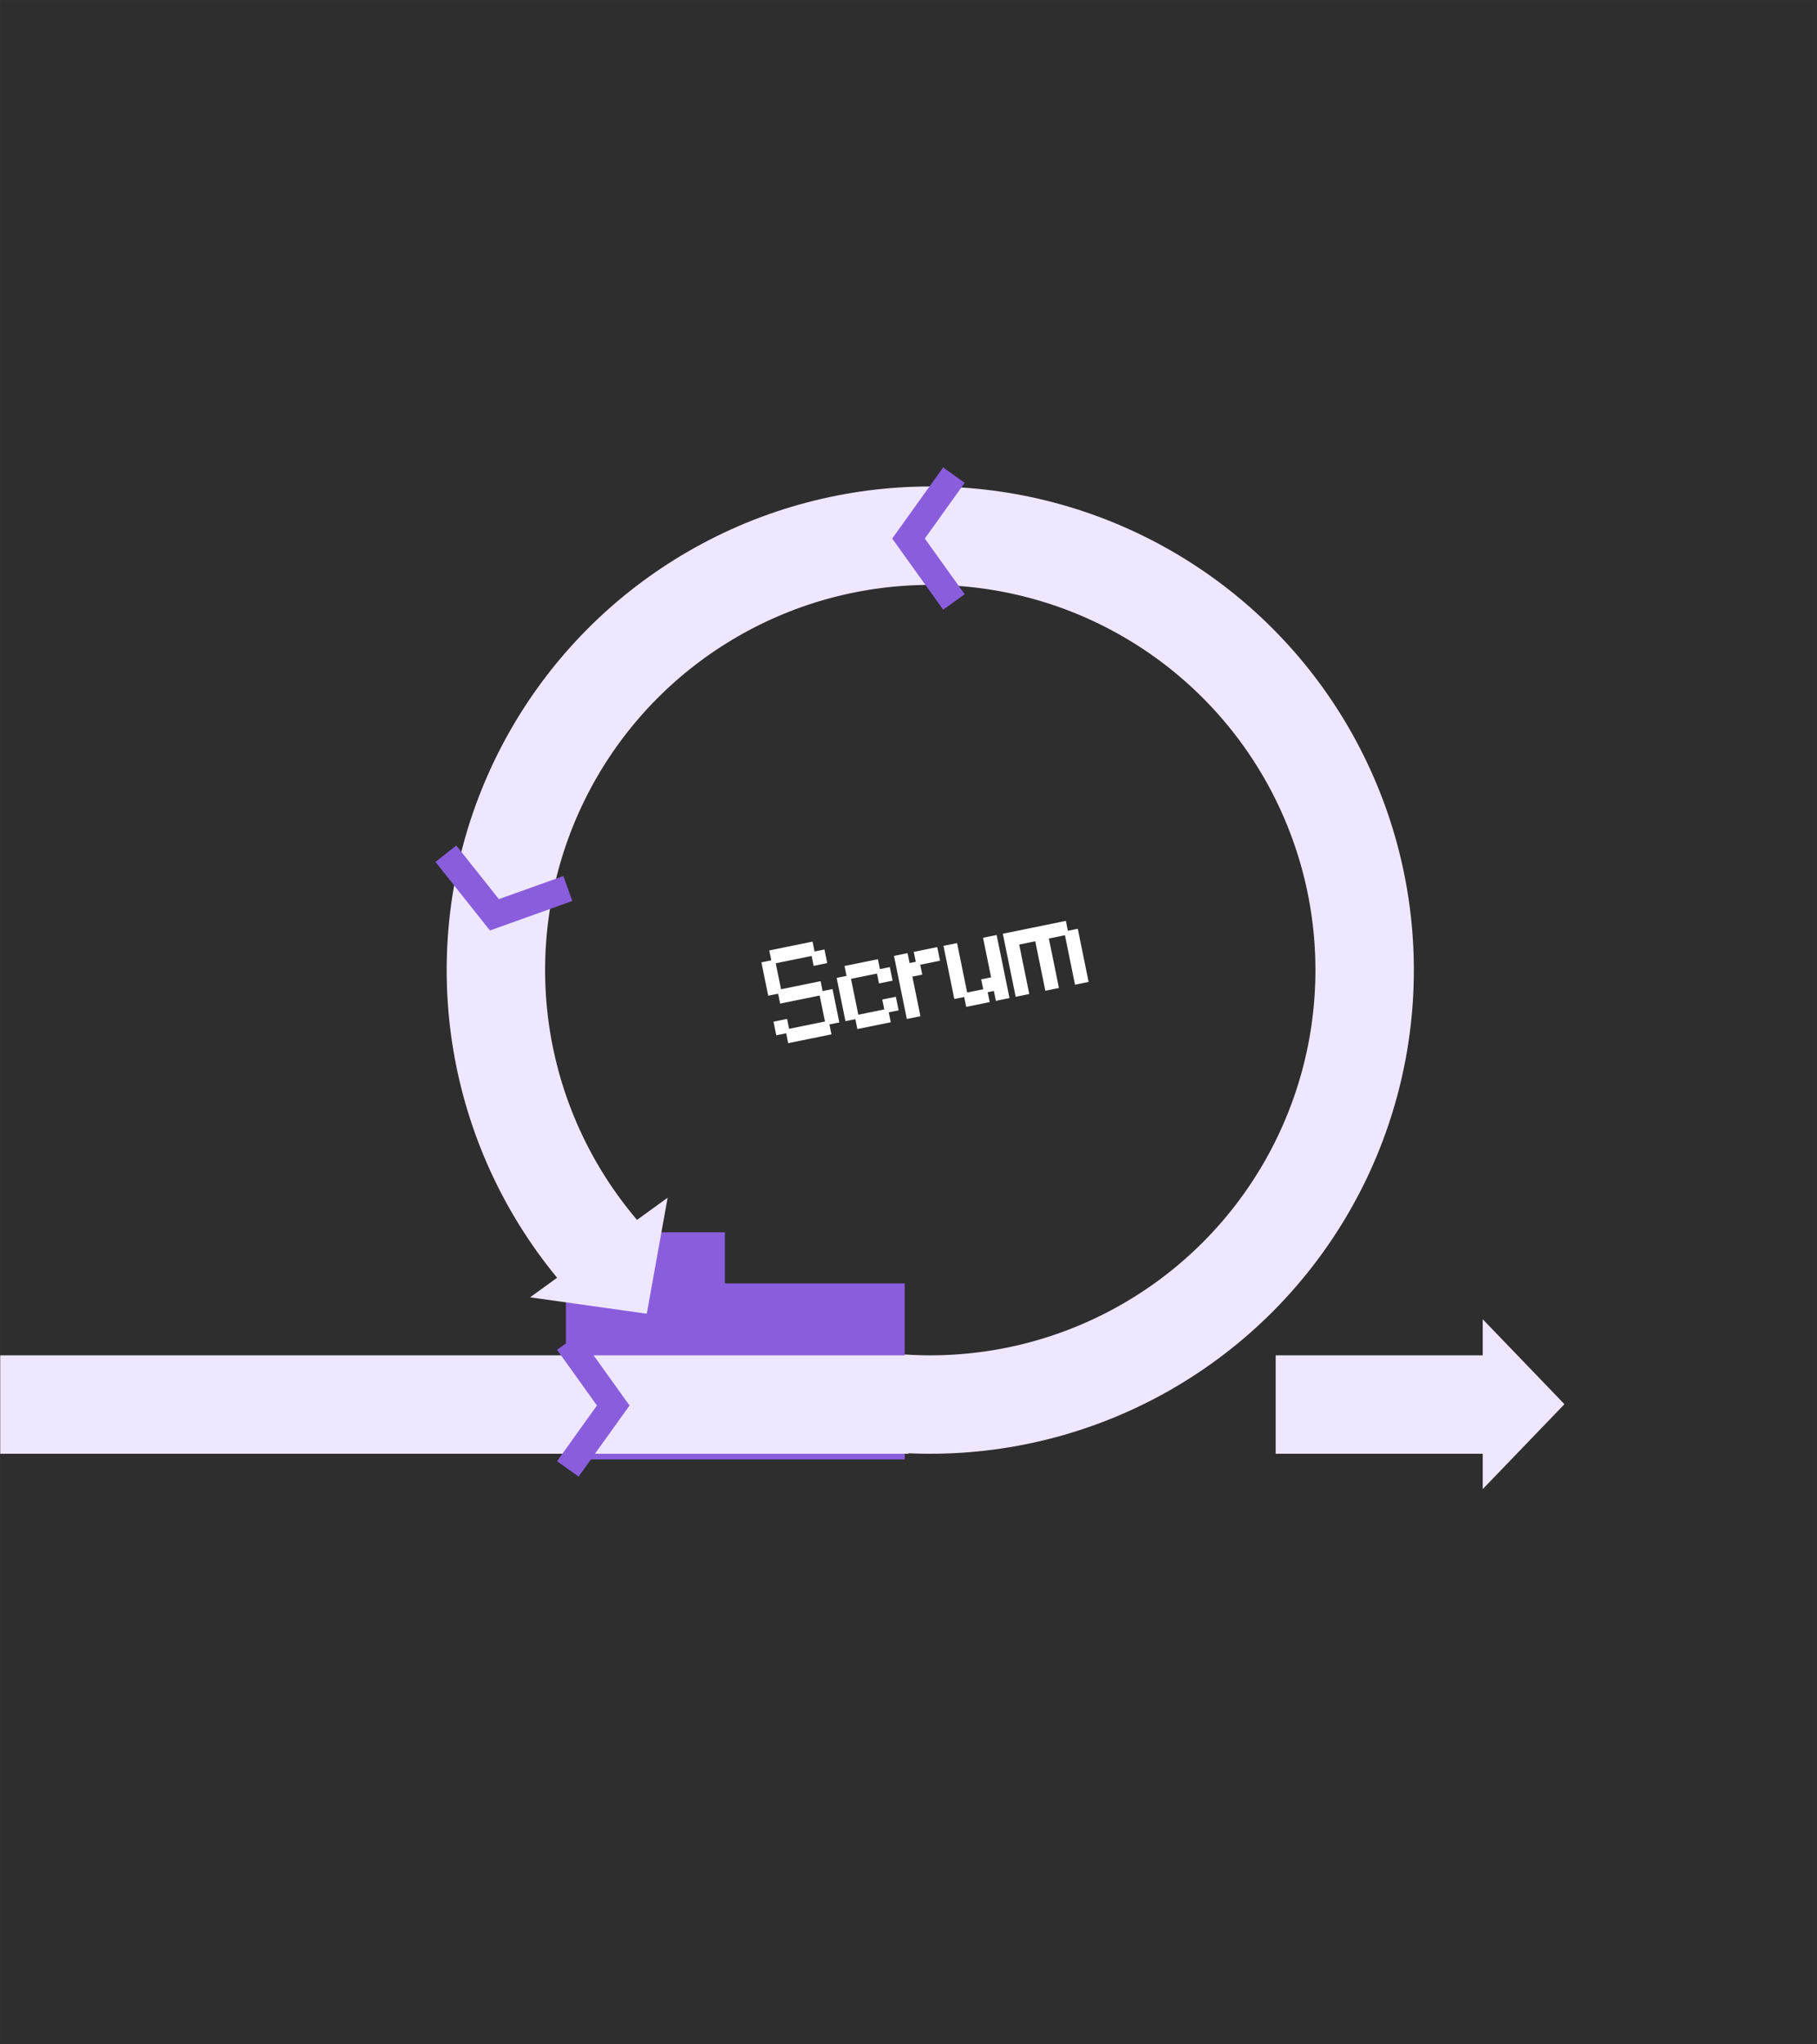<svg width="960" height="1080" viewBox="0 0 960 1080" fill="none" xmlns="http://www.w3.org/2000/svg">
<rect x="0" y="0" width="960" height="1080" fill="#333333" stroke="none"/>
<mask id="mask0_803_233" style="mask-type:alpha" maskUnits="userSpaceOnUse" x="0" y="0" width="960" height="1080">
<rect width="960" height="1080" fill="#D9D9D9"/>
</mask>
<g mask="url(#mask0_803_233)">
<rect width="960" height="1080" fill="black" fill-opacity="0.1"/>
<path d="M403.462 509.171L408.688 508.105L407.623 502.88L428.526 498.619L429.591 503.845L434.817 502.78L435.882 508.006L430.657 509.071L429.591 503.845L408.688 508.105L411.883 523.783L432.787 519.523L433.852 524.749L439.078 523.684L442.273 539.361L437.047 540.427L438.112 545.652L417.208 549.913L416.143 544.687L410.917 545.752L409.852 540.526L415.078 539.461L416.143 544.687L437.047 540.427L433.852 524.749L412.948 529.009L411.883 523.783L406.657 524.848L403.462 509.171ZM473.608 532.975L468.382 534.04L469.447 539.266L453.769 542.461L452.704 537.235L447.478 538.301L443.218 517.397L448.444 516.332L447.379 511.106L463.057 507.911L464.122 513.137L469.348 512.072L470.413 517.298L465.187 518.363L464.122 513.137L448.444 516.332L452.704 537.235L468.382 534.04L467.317 528.814L472.543 527.749L473.608 532.975ZM485.125 536.071L479.899 537.136L473.508 505.781L478.734 504.716L479.799 509.941L485.025 508.876L483.96 503.651L494.412 501.52L495.477 506.746L485.025 508.876L486.09 514.102L480.864 515.167L485.125 536.071ZM525.887 522.32L520.661 523.385L521.726 528.611L511.275 530.742L510.21 525.516L504.984 526.581L499.658 500.451L504.884 499.386L510.21 525.516L520.661 523.385L519.596 518.16L524.822 517.095L520.562 496.191L525.788 495.126L532.178 526.481L526.952 527.546L525.887 522.32ZM537.404 525.416L531.014 494.061L562.369 487.67L563.434 492.896L568.66 491.831L573.986 517.961L568.76 519.026L563.434 492.896L552.982 495.026L558.308 521.156L553.082 522.221L547.757 496.091L537.305 498.222L542.63 524.351L537.404 525.416Z" fill="white"/>
<path d="M403.462 509.171L403.262 508.191L402.282 508.39L402.482 509.37L403.462 509.171ZM408.688 508.105L408.888 509.085L409.867 508.886L409.668 507.906L408.688 508.105ZM407.623 502.88L407.423 501.9L406.443 502.099L406.643 503.079L407.623 502.88ZM428.526 498.619L429.506 498.42L429.307 497.44L428.327 497.639L428.526 498.619ZM429.591 503.845L428.612 504.045L428.811 505.025L429.791 504.825L429.591 503.845ZM434.817 502.78L435.797 502.58L435.598 501.601L434.618 501.8L434.817 502.78ZM435.882 508.006L436.082 508.986L437.062 508.786L436.862 507.806L435.882 508.006ZM430.657 509.071L429.677 509.271L429.876 510.251L430.856 510.051L430.657 509.071ZM429.591 503.845L430.571 503.646L430.372 502.666L429.392 502.865L429.591 503.845ZM408.688 508.105L408.488 507.126L407.508 507.325L407.708 508.305L408.688 508.105ZM411.883 523.783L410.903 523.983L411.103 524.963L412.083 524.763L411.883 523.783ZM432.787 519.523L433.767 519.323L433.567 518.343L432.587 518.543L432.787 519.523ZM433.852 524.749L432.872 524.949L433.072 525.928L434.051 525.729L433.852 524.749ZM439.078 523.684L440.057 523.484L439.858 522.504L438.878 522.704L439.078 523.684ZM442.273 539.361L442.473 540.341L443.452 540.142L443.253 539.162L442.273 539.361ZM437.047 540.427L436.847 539.447L435.867 539.646L436.067 540.626L437.047 540.427ZM438.112 545.652L438.312 546.632L439.292 546.433L439.092 545.453L438.112 545.652ZM417.208 549.913L416.229 550.112L416.428 551.092L417.408 550.893L417.208 549.913ZM416.143 544.687L417.123 544.487L416.923 543.507L415.944 543.707L416.143 544.687ZM410.917 545.752L409.938 545.952L410.137 546.931L411.117 546.732L410.917 545.752ZM409.852 540.526L409.653 539.546L408.673 539.746L408.872 540.726L409.852 540.526ZM415.078 539.461L416.058 539.261L415.858 538.281L414.879 538.481L415.078 539.461ZM416.143 544.687L415.163 544.887L415.363 545.866L416.343 545.667L416.143 544.687ZM437.047 540.427L437.247 541.406L438.226 541.207L438.027 540.227L437.047 540.427ZM433.852 524.749L434.832 524.549L434.632 523.569L433.652 523.769L433.852 524.749ZM412.948 529.009L411.968 529.209L412.168 530.189L413.148 529.989L412.948 529.009ZM411.883 523.783L412.863 523.583L412.663 522.604L411.683 522.803L411.883 523.783ZM406.657 524.848L405.677 525.048L405.877 526.028L406.857 525.828L406.657 524.848ZM403.662 510.15L408.888 509.085L408.488 507.126L403.262 508.191L403.662 510.15ZM409.668 507.906L408.603 502.68L406.643 503.079L407.708 508.305L409.668 507.906ZM407.822 503.859L428.726 499.599L428.327 497.639L407.423 501.9L407.822 503.859ZM427.547 498.819L428.612 504.045L430.571 503.646L429.506 498.42L427.547 498.819ZM429.791 504.825L435.017 503.76L434.618 501.8L429.392 502.865L429.791 504.825ZM433.837 502.98L434.903 508.206L436.862 507.806L435.797 502.58L433.837 502.98ZM435.683 507.026L430.457 508.091L430.856 510.051L436.082 508.986L435.683 507.026ZM431.636 508.871L430.571 503.646L428.612 504.045L429.677 509.271L431.636 508.871ZM429.392 502.865L408.488 507.126L408.888 509.085L429.791 504.825L429.392 502.865ZM407.708 508.305L410.903 523.983L412.863 523.583L409.668 507.906L407.708 508.305ZM412.083 524.763L432.986 520.503L432.587 518.543L411.683 522.803L412.083 524.763ZM431.807 519.723L432.872 524.949L434.832 524.549L433.767 519.323L431.807 519.723ZM434.051 525.729L439.277 524.664L438.878 522.704L433.652 523.769L434.051 525.729ZM438.098 523.883L441.293 539.561L443.253 539.162L440.057 523.484L438.098 523.883ZM442.073 538.382L436.847 539.447L437.247 541.406L442.473 540.341L442.073 538.382ZM436.067 540.626L437.132 545.852L439.092 545.453L438.027 540.227L436.067 540.626ZM437.912 544.673L417.009 548.933L417.408 550.893L438.312 546.632L437.912 544.673ZM418.188 549.713L417.123 544.487L415.163 544.887L416.229 550.112L418.188 549.713ZM415.944 543.707L410.718 544.772L411.117 546.732L416.343 545.667L415.944 543.707ZM411.897 545.552L410.832 540.326L408.872 540.726L409.938 545.952L411.897 545.552ZM410.052 541.506L415.278 540.441L414.879 538.481L409.653 539.546L410.052 541.506ZM414.098 539.661L415.163 544.887L417.123 544.487L416.058 539.261L414.098 539.661ZM416.343 545.667L437.247 541.406L436.847 539.447L415.944 543.707L416.343 545.667ZM438.027 540.227L434.832 524.549L432.872 524.949L436.067 540.626L438.027 540.227ZM433.652 523.769L412.748 528.029L413.148 529.989L434.051 525.729L433.652 523.769ZM413.928 528.809L412.863 523.583L410.903 523.983L411.968 529.209L413.928 528.809ZM411.683 522.803L406.457 523.868L406.857 525.828L412.083 524.763L411.683 522.803ZM407.637 524.649L404.442 508.971L402.482 509.37L405.677 525.048L407.637 524.649ZM473.608 532.975L473.808 533.955L474.787 533.755L474.588 532.776L473.608 532.975ZM468.382 534.04L468.182 533.06L467.202 533.26L467.402 534.24L468.382 534.04ZM469.447 539.266L469.647 540.246L470.627 540.046L470.427 539.067L469.447 539.266ZM453.769 542.461L452.789 542.661L452.989 543.641L453.969 543.441L453.769 542.461ZM452.704 537.235L453.684 537.036L453.484 536.056L452.505 536.256L452.704 537.235ZM447.478 538.301L446.498 538.5L446.698 539.48L447.678 539.28L447.478 538.301ZM443.218 517.397L443.018 516.417L442.038 516.617L442.238 517.597L443.218 517.397ZM448.444 516.332L448.644 517.312L449.624 517.112L449.424 516.132L448.444 516.332ZM447.379 511.106L447.179 510.126L446.199 510.326L446.399 511.306L447.379 511.106ZM463.057 507.911L464.036 507.711L463.837 506.731L462.857 506.931L463.057 507.911ZM464.122 513.137L463.142 513.336L463.342 514.316L464.321 514.117L464.122 513.137ZM469.348 512.072L470.327 511.872L470.128 510.892L469.148 511.092L469.348 512.072ZM470.413 517.298L470.612 518.277L471.592 518.078L471.392 517.098L470.413 517.298ZM465.187 518.363L464.207 518.562L464.407 519.542L465.386 519.342L465.187 518.363ZM464.122 513.137L465.102 512.937L464.902 511.957L463.922 512.157L464.122 513.137ZM448.444 516.332L448.244 515.352L447.264 515.552L447.464 516.532L448.444 516.332ZM452.704 537.235L451.724 537.435L451.924 538.415L452.904 538.215L452.704 537.235ZM468.382 534.04L468.582 535.02L469.561 534.82L469.362 533.841L468.382 534.04ZM467.317 528.814L467.117 527.835L466.137 528.034L466.337 529.014L467.317 528.814ZM472.543 527.749L473.523 527.55L473.323 526.57L472.343 526.769L472.543 527.749ZM473.408 531.995L468.182 533.06L468.582 535.02L473.808 533.955L473.408 531.995ZM467.402 534.24L468.467 539.466L470.427 539.067L469.362 533.841L467.402 534.24ZM469.247 538.286L453.57 541.482L453.969 543.441L469.647 540.246L469.247 538.286ZM454.749 542.262L453.684 537.036L451.724 537.435L452.789 542.661L454.749 542.262ZM452.505 536.256L447.279 537.321L447.678 539.28L452.904 538.215L452.505 536.256ZM448.458 538.101L444.198 517.197L442.238 517.597L446.498 538.5L448.458 538.101ZM443.418 518.377L448.644 517.312L448.244 515.352L443.018 516.417L443.418 518.377ZM449.424 516.132L448.359 510.906L446.399 511.306L447.464 516.532L449.424 516.132ZM447.579 512.086L463.256 508.891L462.857 506.931L447.179 510.126L447.579 512.086ZM462.077 508.11L463.142 513.336L465.102 512.937L464.036 507.711L462.077 508.11ZM464.321 514.117L469.547 513.051L469.148 511.092L463.922 512.157L464.321 514.117ZM468.368 512.271L469.433 517.497L471.392 517.098L470.327 511.872L468.368 512.271ZM470.213 516.318L464.987 517.383L465.386 519.342L470.612 518.277L470.213 516.318ZM466.167 518.163L465.102 512.937L463.142 513.336L464.207 518.562L466.167 518.163ZM463.922 512.157L448.244 515.352L448.644 517.312L464.321 514.117L463.922 512.157ZM447.464 516.532L451.724 537.435L453.684 537.036L449.424 516.132L447.464 516.532ZM452.904 538.215L468.582 535.02L468.182 533.06L452.505 536.256L452.904 538.215ZM469.362 533.841L468.297 528.615L466.337 529.014L467.402 534.24L469.362 533.841ZM467.517 529.794L472.742 528.729L472.343 526.769L467.117 527.835L467.517 529.794ZM471.563 527.949L472.628 533.175L474.588 532.776L473.523 527.55L471.563 527.949ZM485.125 536.071L485.324 537.051L486.304 536.851L486.105 535.871L485.125 536.071ZM479.899 537.136L478.919 537.336L479.119 538.316L480.099 538.116L479.899 537.136ZM473.508 505.781L473.309 504.801L472.329 505L472.529 505.98L473.508 505.781ZM478.734 504.716L479.714 504.516L479.514 503.536L478.535 503.736L478.734 504.716ZM479.799 509.941L478.82 510.141L479.019 511.121L479.999 510.921L479.799 509.941ZM485.025 508.876L485.225 509.856L486.205 509.657L486.005 508.677L485.025 508.876ZM483.96 503.651L483.761 502.671L482.781 502.87L482.98 503.85L483.96 503.651ZM494.412 501.52L495.392 501.321L495.192 500.341L494.212 500.541L494.412 501.52ZM495.477 506.746L495.677 507.726L496.657 507.526L496.457 506.547L495.477 506.746ZM485.025 508.876L484.826 507.897L483.846 508.096L484.045 509.076L485.025 508.876ZM486.09 514.102L486.29 515.082L487.27 514.882L487.07 513.903L486.09 514.102ZM480.864 515.167L480.665 514.188L479.685 514.387L479.885 515.367L480.864 515.167ZM484.925 535.091L479.699 536.156L480.099 538.116L485.324 537.051L484.925 535.091ZM480.879 536.936L474.488 505.581L472.529 505.98L478.919 537.336L480.879 536.936ZM473.708 506.76L478.934 505.695L478.535 503.736L473.309 504.801L473.708 506.76ZM477.754 504.915L478.82 510.141L480.779 509.742L479.714 504.516L477.754 504.915ZM479.999 510.921L485.225 509.856L484.826 507.897L479.6 508.962L479.999 510.921ZM486.005 508.677L484.94 503.451L482.98 503.85L484.045 509.076L486.005 508.677ZM484.16 504.63L494.612 502.5L494.212 500.541L483.761 502.671L484.16 504.63ZM493.432 501.72L494.497 506.946L496.457 506.547L495.392 501.321L493.432 501.72ZM495.277 505.766L484.826 507.897L485.225 509.856L495.677 507.726L495.277 505.766ZM484.045 509.076L485.11 514.302L487.07 513.903L486.005 508.677L484.045 509.076ZM485.891 513.122L480.665 514.188L481.064 516.147L486.29 515.082L485.891 513.122ZM479.885 515.367L484.145 536.271L486.105 535.871L481.844 514.968L479.885 515.367ZM525.887 522.32L526.867 522.121L526.667 521.141L525.688 521.341L525.887 522.32ZM520.661 523.385L520.462 522.406L519.482 522.605L519.682 523.585L520.661 523.385ZM521.726 528.611L521.926 529.591L522.906 529.392L522.706 528.412L521.726 528.611ZM511.275 530.742L510.295 530.941L510.494 531.921L511.474 531.721L511.275 530.742ZM510.21 525.516L511.189 525.316L510.99 524.336L510.01 524.536L510.21 525.516ZM504.984 526.581L504.004 526.78L504.204 527.76L505.183 527.561L504.984 526.581ZM499.658 500.451L499.459 499.471L498.479 499.671L498.678 500.651L499.658 500.451ZM504.884 499.386L505.864 499.186L505.664 498.207L504.685 498.406L504.884 499.386ZM510.21 525.516L509.23 525.715L509.429 526.695L510.409 526.495L510.21 525.516ZM520.661 523.385L520.861 524.365L521.841 524.166L521.641 523.186L520.661 523.385ZM519.596 518.16L519.397 517.18L518.417 517.379L518.616 518.359L519.596 518.16ZM524.822 517.095L525.022 518.074L526.002 517.875L525.802 516.895L524.822 517.095ZM520.562 496.191L520.362 495.211L519.382 495.411L519.582 496.391L520.562 496.191ZM525.788 495.126L526.768 494.926L526.568 493.946L525.588 494.146L525.788 495.126ZM532.178 526.481L532.378 527.461L533.358 527.261L533.158 526.282L532.178 526.481ZM526.952 527.546L525.973 527.746L526.172 528.726L527.152 528.526L526.952 527.546ZM525.688 521.341L520.462 522.406L520.861 524.365L526.087 523.3L525.688 521.341ZM519.682 523.585L520.747 528.811L522.706 528.412L521.641 523.186L519.682 523.585ZM521.527 527.632L511.075 529.762L511.474 531.721L521.926 529.591L521.527 527.632ZM512.255 530.542L511.189 525.316L509.23 525.715L510.295 530.941L512.255 530.542ZM510.01 524.536L504.784 525.601L505.183 527.561L510.409 526.495L510.01 524.536ZM505.964 526.381L500.638 500.251L498.678 500.651L504.004 526.78L505.964 526.381ZM499.858 501.431L505.084 500.366L504.685 498.406L499.459 499.471L499.858 501.431ZM503.904 499.586L509.23 525.715L511.189 525.316L505.864 499.186L503.904 499.586ZM510.409 526.495L520.861 524.365L520.462 522.406L510.01 524.536L510.409 526.495ZM521.641 523.186L520.576 517.96L518.616 518.359L519.682 523.585L521.641 523.186ZM519.796 519.139L525.022 518.074L524.623 516.115L519.397 517.18L519.796 519.139ZM525.802 516.895L521.542 495.991L519.582 496.391L523.842 517.294L525.802 516.895ZM520.762 497.171L525.988 496.106L525.588 494.146L520.362 495.211L520.762 497.171ZM524.808 495.326L531.198 526.681L533.158 526.282L526.768 494.926L524.808 495.326ZM531.979 525.501L526.753 526.566L527.152 528.526L532.378 527.461L531.979 525.501ZM527.932 527.347L526.867 522.121L524.907 522.52L525.973 527.746L527.932 527.347ZM537.404 525.416L536.424 525.616L536.624 526.596L537.604 526.396L537.404 525.416ZM531.014 494.061L530.814 493.081L529.834 493.281L530.034 494.26L531.014 494.061ZM562.369 487.67L563.349 487.471L563.149 486.491L562.169 486.69L562.369 487.67ZM563.434 492.896L562.454 493.096L562.654 494.076L563.634 493.876L563.434 492.896ZM568.66 491.831L569.64 491.631L569.44 490.652L568.46 490.851L568.66 491.831ZM573.986 517.961L574.185 518.941L575.165 518.741L574.965 517.761L573.986 517.961ZM568.76 519.026L567.78 519.225L567.979 520.205L568.959 520.006L568.76 519.026ZM563.434 492.896L564.414 492.697L564.214 491.717L563.235 491.916L563.434 492.896ZM552.982 495.026L552.783 494.047L551.803 494.246L552.003 495.226L552.982 495.026ZM558.308 521.156L558.507 522.136L559.487 521.936L559.288 520.956L558.308 521.156ZM553.082 522.221L552.102 522.421L552.302 523.401L553.282 523.201L553.082 522.221ZM547.757 496.091L548.736 495.892L548.537 494.912L547.557 495.112L547.757 496.091ZM537.305 498.222L537.105 497.242L536.125 497.441L536.325 498.421L537.305 498.222ZM542.63 524.351L542.83 525.331L543.81 525.131L543.61 524.151L542.63 524.351ZM538.384 525.216L531.994 493.861L530.034 494.26L536.424 525.616L538.384 525.216ZM531.213 495.041L562.569 488.65L562.169 486.69L530.814 493.081L531.213 495.041ZM561.389 487.87L562.454 493.096L564.414 492.697L563.349 487.471L561.389 487.87ZM563.634 493.876L568.86 492.811L568.46 490.851L563.235 491.916L563.634 493.876ZM567.68 492.031L573.006 518.16L574.965 517.761L569.64 491.631L567.68 492.031ZM573.786 516.981L568.56 518.046L568.959 520.006L574.185 518.941L573.786 516.981ZM569.739 518.826L564.414 492.697L562.454 493.096L567.78 519.225L569.739 518.826ZM563.235 491.916L552.783 494.047L553.182 496.006L563.634 493.876L563.235 491.916ZM552.003 495.226L557.328 521.356L559.288 520.956L553.962 494.827L552.003 495.226ZM558.108 520.176L552.882 521.241L553.282 523.201L558.507 522.136L558.108 520.176ZM554.062 522.021L548.736 495.892L546.777 496.291L552.102 522.421L554.062 522.021ZM547.557 495.112L537.105 497.242L537.504 499.201L547.956 497.071L547.557 495.112ZM536.325 498.421L541.65 524.551L543.61 524.151L538.285 498.022L536.325 498.421ZM542.43 523.371L537.204 524.436L537.604 526.396L542.83 525.331L542.43 523.371Z" fill="white"/>
<circle cx="491.5" cy="512.5" r="229.5" stroke="#EFE7FF" stroke-width="52"/>
<rect x="299" y="678" width="179" height="93" fill="#8A5DDD"/>
<line x1="-10" y1="742" x2="480" y2="742" stroke="#EFE7FF" stroke-width="52"/>
<line x1="674" y1="742" x2="790" y2="742" stroke="#EFE7FF" stroke-width="52"/>
<path d="M300 709L324 742.5L300 776" stroke="#8A5DDD" stroke-width="14"/>
<path d="M504 318L480 284.5L504 251" stroke="#8A5DDD" stroke-width="14"/>
<path d="M300.015 469.394L261.213 483.275L235.589 451" stroke="#8A5DDD" stroke-width="14"/>
<rect x="338" y="651" width="45" height="40" fill="#8A5DDD"/>
<path d="M341.721 694.008L280.062 685.352L352.742 632.726L341.721 694.008Z" fill="#EFE7FF"/>
<path d="M826.563 741.807L783.391 786.673L783.391 696.941L826.563 741.807Z" fill="#EFE7FF"/>
</g>
</svg>
